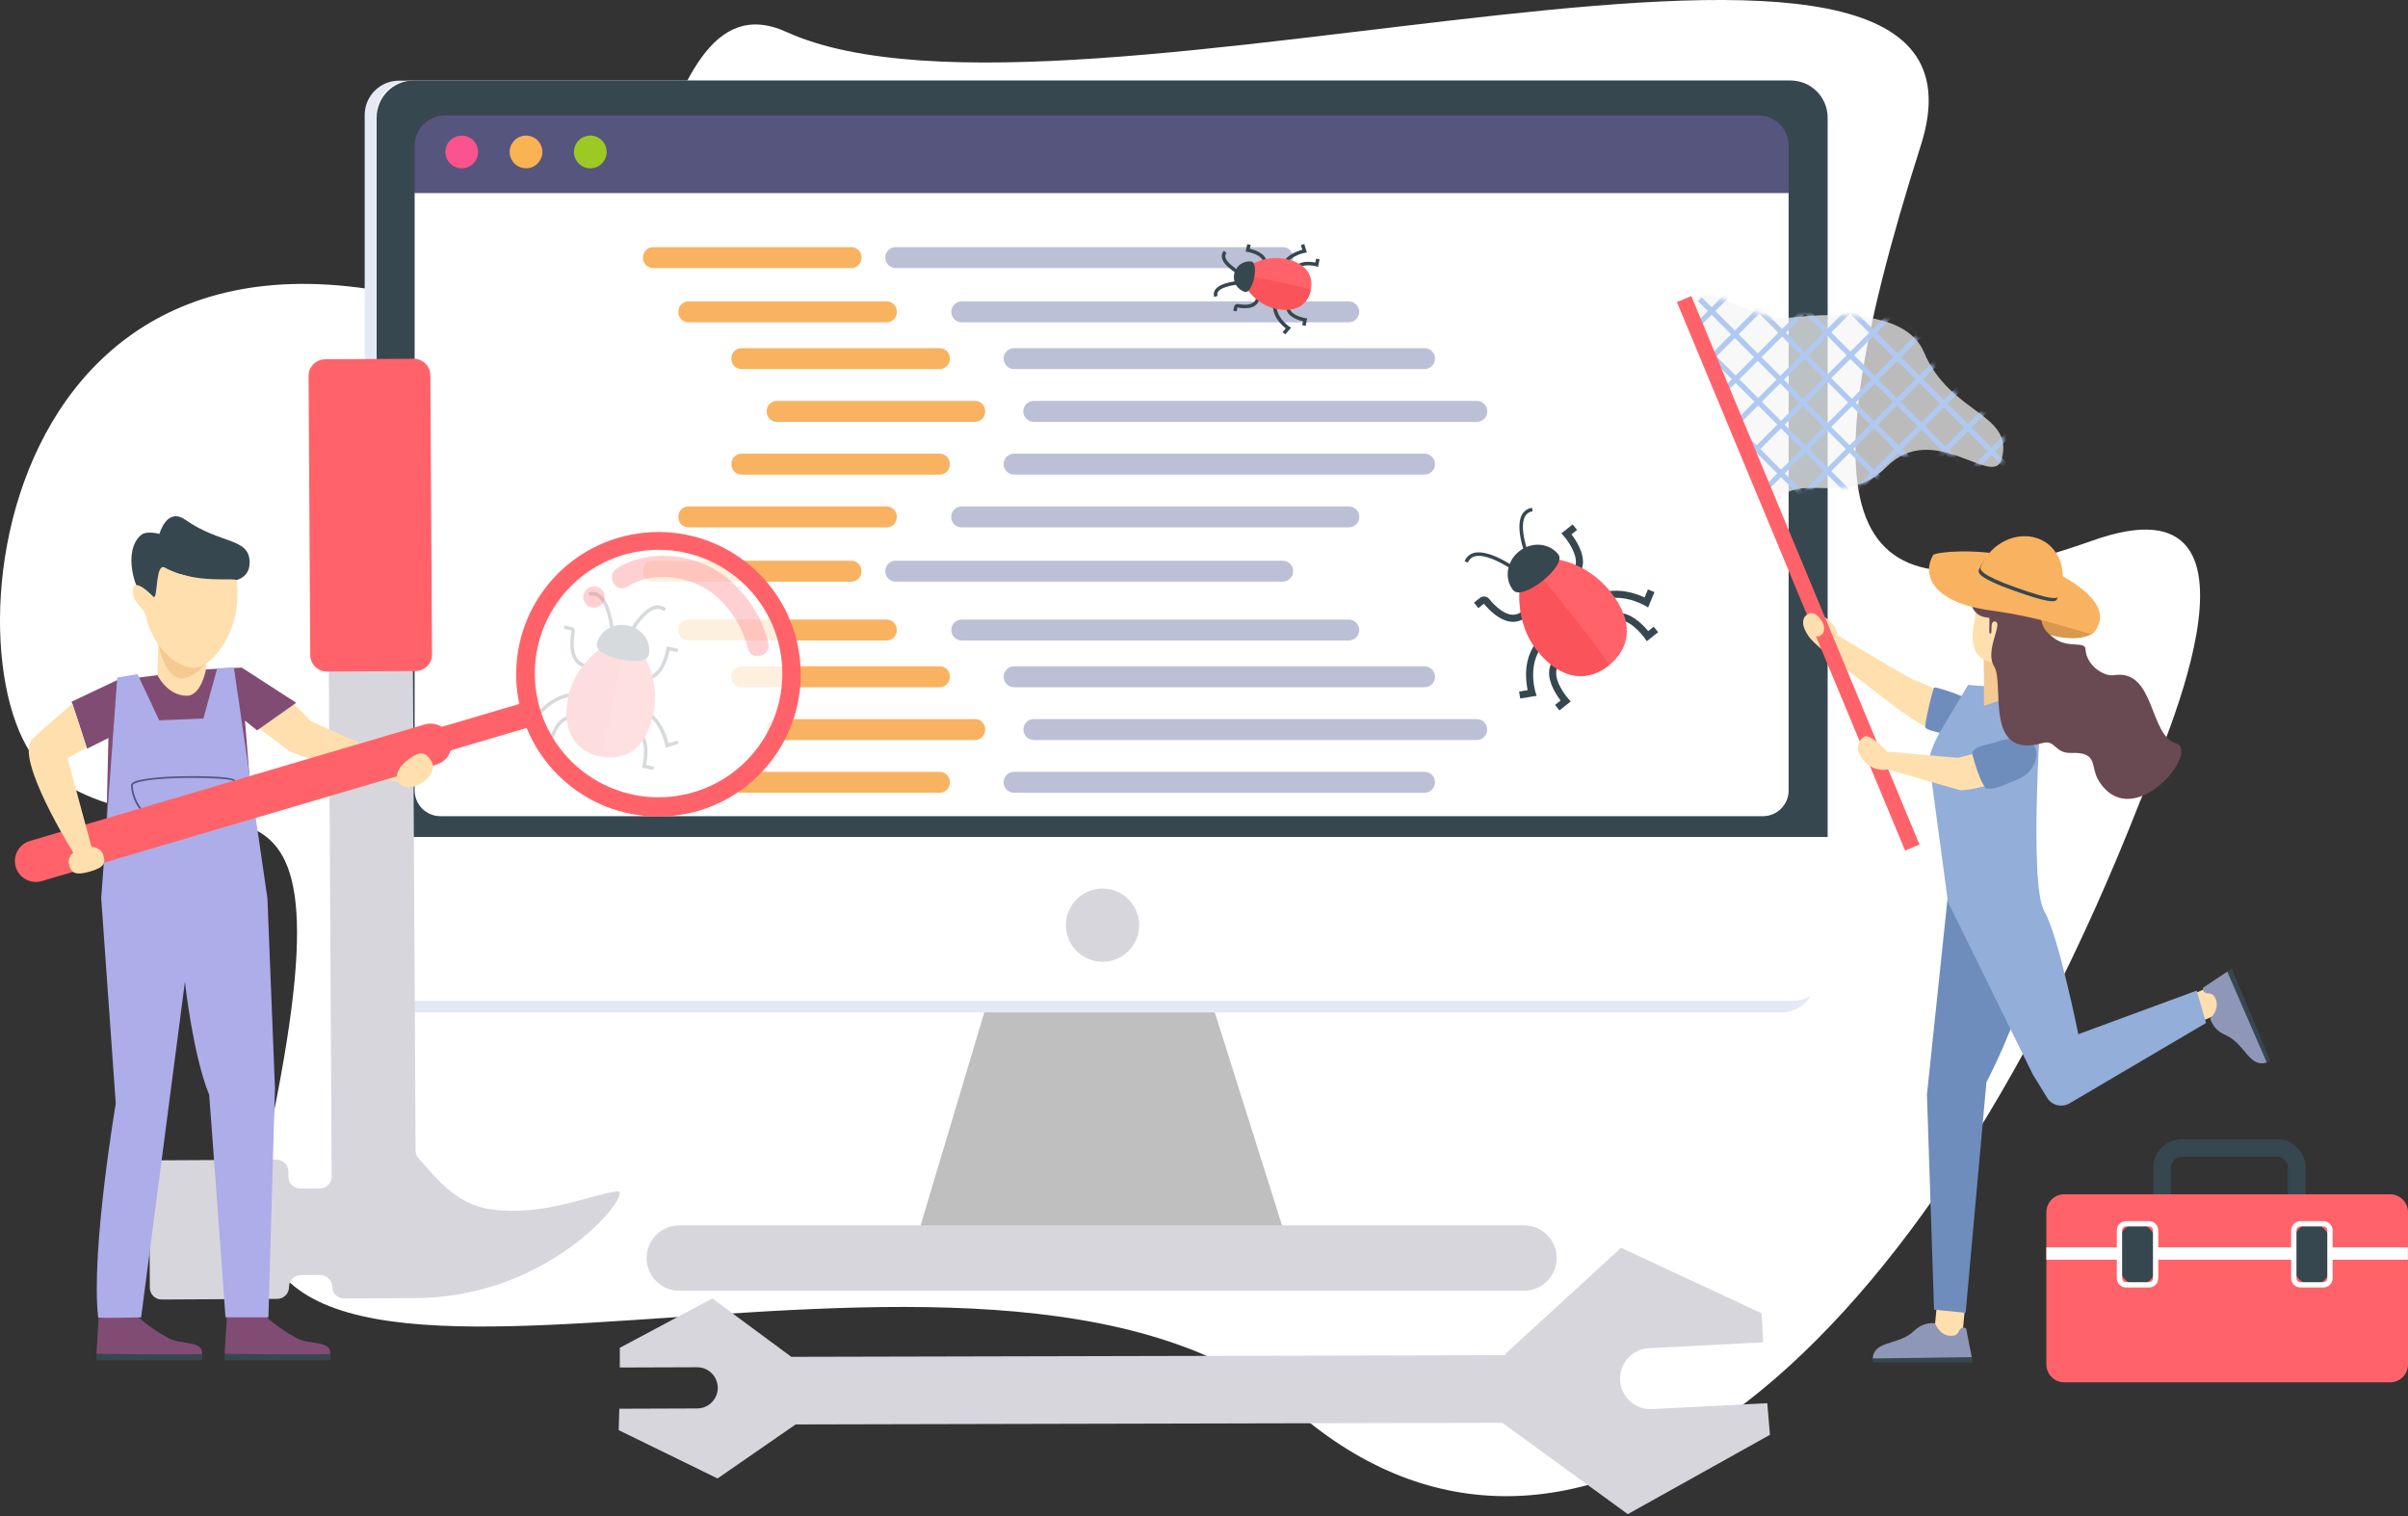 <svg width="513" height="323" viewBox="0 0 513 323" fill="none" xmlns="http://www.w3.org/2000/svg">
<rect x="0" y="0" width="513" height="323" fill="#333333" stroke="none"/>
<path fill-rule="evenodd" clip-rule="evenodd" d="M10.586 164.875C-13.021 147.481 -3.702 27.586 106.875 69.207C141.347 82.183 135.624 -7.699 167.535 6.806C227.842 34.217 431.222 -38.203 409.236 30.895C382.371 115.326 394.187 133.518 445.771 115.176C489.127 99.761 458.11 165.131 455.914 170.733C407.44 294.411 333.545 350.447 276.088 300.668C210.481 243.825 39.362 323.543 56.24 246.937C78.72 144.916 43.009 188.767 10.586 164.875Z" fill="white"/>
<path fill-rule="evenodd" clip-rule="evenodd" d="M275.997 270.172H193.397L217.658 189.082H250.403L275.997 270.172Z" fill="#BFBFBF"/>
<path fill-rule="evenodd" clip-rule="evenodd" d="M85.015 17.18H379.502C383.546 17.18 386.824 20.458 386.824 24.502V208.364C386.824 212.408 383.546 215.686 379.502 215.686H85.015C80.971 215.686 77.693 212.408 77.693 208.364V24.502C77.693 20.458 80.971 17.18 85.015 17.18Z" fill="#E5E8F5"/>
<path fill-rule="evenodd" clip-rule="evenodd" d="M87.454 17.18H381.941C385.984 17.18 389.262 20.458 389.262 24.502V205.924C389.262 209.968 385.984 213.246 381.941 213.246H87.454C83.41 213.246 80.132 209.968 80.132 205.924V24.502C80.132 20.458 83.41 17.18 87.454 17.18Z" fill="white"/>
<path fill-rule="evenodd" clip-rule="evenodd" d="M80.232 178.314V25.047C80.245 20.688 83.775 17.158 88.133 17.145H381.461C385.82 17.158 389.351 20.688 389.363 25.047V178.314H80.232Z" fill="#37474F"/>
<path fill-rule="evenodd" clip-rule="evenodd" d="M94.764 24.598H374.63C378.176 24.598 381.051 27.472 381.051 31.019V167.48C381.051 171.027 378.176 173.901 374.63 173.901H94.764C91.218 173.901 88.343 171.027 88.343 167.48V31.019C88.343 27.472 91.218 24.598 94.764 24.598Z" fill="#56557E"/>
<path fill-rule="evenodd" clip-rule="evenodd" d="M375.583 173.887H93.811C90.795 173.878 88.352 171.435 88.343 168.419V41.134H381.051V168.418C381.042 171.435 378.599 173.878 375.583 173.887Z" fill="white"/>
<path fill-rule="evenodd" clip-rule="evenodd" d="M144.707 261.073H324.687C328.53 261.073 331.645 264.188 331.645 268.031C331.645 271.874 328.53 274.99 324.687 274.99H144.707C140.864 274.99 137.749 271.874 137.749 268.031C137.749 264.188 140.864 261.073 144.707 261.073Z" fill="#D8D6DD"/>
<path fill-rule="evenodd" clip-rule="evenodd" d="M234.883 204.911C239.192 204.911 242.686 201.417 242.686 197.107C242.686 192.798 239.192 189.304 234.883 189.304C230.573 189.304 227.079 192.798 227.079 197.107C227.079 201.417 230.573 204.911 234.883 204.911Z" fill="#D8D6DD"/>
<path fill-rule="evenodd" clip-rule="evenodd" d="M98.366 35.853C100.289 35.853 101.848 34.294 101.848 32.371C101.848 30.448 100.289 28.889 98.366 28.889C96.443 28.889 94.884 30.448 94.884 32.371C94.884 34.294 96.443 35.853 98.366 35.853Z" fill="#FA538D"/>
<path fill-rule="evenodd" clip-rule="evenodd" d="M112.064 35.853C113.987 35.853 115.546 34.294 115.546 32.371C115.546 30.448 113.987 28.889 112.064 28.889C110.141 28.889 108.581 30.448 108.581 32.371C108.581 34.294 110.141 35.853 112.064 35.853Z" fill="#FAB353"/>
<path fill-rule="evenodd" clip-rule="evenodd" d="M125.762 35.853C127.685 35.853 129.244 34.294 129.244 32.371C129.244 30.448 127.685 28.889 125.762 28.889C123.838 28.889 122.279 30.448 122.279 32.371C122.279 34.294 123.838 35.853 125.762 35.853Z" fill="#9DC925"/>
<path fill-rule="evenodd" clip-rule="evenodd" d="M139.147 52.65H181.366C182.56 52.65 183.528 53.618 183.528 54.812V54.949C183.528 55.522 183.3 56.072 182.895 56.478C182.49 56.883 181.94 57.111 181.366 57.111H139.147C138.573 57.111 138.023 56.883 137.618 56.477C137.212 56.071 136.985 55.521 136.985 54.947V54.81C136.986 53.617 137.954 52.65 139.147 52.65Z" fill="#F9B25F"/>
<rect x="100.426" y="52.65" width="10.966" height="4.458" rx="2.229" fill="white"/>
<path fill-rule="evenodd" clip-rule="evenodd" d="M190.791 52.65H273.297C274.516 52.667 275.494 53.66 275.494 54.879C275.494 56.098 274.516 57.091 273.297 57.108H190.791C189.572 57.091 188.594 56.098 188.594 54.879C188.594 53.66 189.572 52.667 190.791 52.65Z" fill="#BBC0D6"/>
<path fill-rule="evenodd" clip-rule="evenodd" d="M139.147 119.461H181.366C182.56 119.461 183.528 120.428 183.528 121.622V121.76C183.528 122.333 183.3 122.883 182.895 123.288C182.49 123.693 181.94 123.921 181.366 123.921H139.147C138.573 123.921 138.023 123.693 137.618 123.287C137.212 122.882 136.985 122.331 136.985 121.758V121.62C136.986 120.427 137.954 119.461 139.147 119.461Z" fill="#F9B25F"/>
<rect x="100.426" y="119.461" width="10.966" height="4.458" rx="2.229" fill="white"/>
<path fill-rule="evenodd" clip-rule="evenodd" d="M190.791 119.461H273.297C274.516 119.478 275.494 120.471 275.494 121.69C275.494 122.909 274.516 123.901 273.297 123.919H190.791C189.572 123.901 188.594 122.909 188.594 121.69C188.594 120.471 189.572 119.478 190.791 119.461Z" fill="#BBC0D6"/>
<path fill-rule="evenodd" clip-rule="evenodd" d="M146.676 64.213H188.896C190.09 64.213 191.058 65.181 191.058 66.375V66.512C191.058 67.085 190.83 67.635 190.424 68.041C190.019 68.446 189.469 68.674 188.896 68.674H146.676C146.103 68.674 145.553 68.446 145.147 68.04C144.742 67.634 144.514 67.084 144.515 66.51V66.373C144.516 65.18 145.483 64.213 146.676 64.213Z" fill="#F9B25F"/>
<rect x="100.426" y="64.213" width="10.966" height="4.458" rx="2.229" fill="white"/>
<path fill-rule="evenodd" clip-rule="evenodd" d="M204.86 64.213H287.366C288.585 64.231 289.564 65.224 289.564 66.442C289.564 67.661 288.585 68.654 287.366 68.672H204.86C203.642 68.654 202.663 67.661 202.663 66.442C202.663 65.224 203.642 64.231 204.86 64.213Z" fill="#BBC0D6"/>
<path fill-rule="evenodd" clip-rule="evenodd" d="M146.676 107.897H188.896C190.09 107.897 191.058 108.865 191.058 110.059V110.196C191.058 110.769 190.83 111.319 190.424 111.724C190.019 112.13 189.469 112.358 188.896 112.358H146.676C146.103 112.358 145.553 112.13 145.147 111.724C144.742 111.318 144.514 110.768 144.515 110.194V110.057C144.516 108.864 145.483 107.897 146.676 107.897Z" fill="#F9B25F"/>
<rect x="100.426" y="107.897" width="10.966" height="4.458" rx="2.229" fill="white"/>
<path fill-rule="evenodd" clip-rule="evenodd" d="M204.86 107.897H287.366C288.597 107.897 289.595 108.895 289.595 110.126V110.126C289.595 111.358 288.597 112.356 287.366 112.356H204.86C203.629 112.356 202.631 111.358 202.631 110.126C202.631 108.895 203.629 107.897 204.86 107.897Z" fill="#BBC0D6"/>
<path fill-rule="evenodd" clip-rule="evenodd" d="M157.971 74.171H200.19C201.384 74.171 202.352 75.138 202.352 76.332V76.47C202.352 77.043 202.124 77.593 201.719 77.998C201.313 78.404 200.764 78.631 200.19 78.631H157.971C157.397 78.631 156.847 78.403 156.442 77.998C156.036 77.592 155.809 77.041 155.809 76.468V76.331C155.81 75.137 156.778 74.171 157.971 74.171Z" fill="#F9B25F"/>
<rect x="100.426" y="74.171" width="10.966" height="4.458" rx="2.229" fill="white"/>
<path fill-rule="evenodd" clip-rule="evenodd" d="M216.012 74.171H303.518C304.737 74.188 305.715 75.181 305.715 76.4C305.715 77.619 304.737 78.612 303.518 78.629H216.012C214.793 78.612 213.814 77.619 213.814 76.4C213.814 75.181 214.793 74.188 216.012 74.171Z" fill="#BBC0D6"/>
<path fill-rule="evenodd" clip-rule="evenodd" d="M157.971 96.655H200.19C201.384 96.655 202.352 97.623 202.352 98.817V98.954C202.352 99.527 202.124 100.077 201.719 100.483C201.313 100.888 200.764 101.116 200.19 101.116H157.971C157.397 101.116 156.847 100.888 156.442 100.482C156.036 100.076 155.809 99.526 155.809 98.952V98.815C155.81 97.622 156.778 96.655 157.971 96.655Z" fill="#F9B25F"/>
<rect x="100.426" y="96.655" width="10.966" height="4.458" rx="2.229" fill="white"/>
<path fill-rule="evenodd" clip-rule="evenodd" d="M216.012 96.655H303.518C304.737 96.672 305.715 97.665 305.715 98.884C305.715 100.103 304.737 101.096 303.518 101.113H216.012C214.793 101.096 213.814 100.103 213.814 98.884C213.814 97.665 214.793 96.672 216.012 96.655Z" fill="#BBC0D6"/>
<path fill-rule="evenodd" clip-rule="evenodd" d="M165.501 85.413H207.72C208.914 85.413 209.882 86.381 209.882 87.575V87.712C209.882 88.285 209.654 88.835 209.249 89.241C208.843 89.646 208.293 89.874 207.72 89.874H165.501C164.927 89.874 164.377 89.646 163.972 89.24C163.566 88.834 163.339 88.284 163.339 87.71V87.573C163.34 86.38 164.308 85.413 165.501 85.413Z" fill="#F9B25F"/>
<rect x="100.426" y="85.413" width="10.966" height="4.458" rx="2.229" fill="white"/>
<path fill-rule="evenodd" clip-rule="evenodd" d="M220.223 85.413H314.632C315.863 85.413 316.861 86.411 316.861 87.642V87.642C316.861 88.874 315.863 89.872 314.632 89.872H220.223C218.992 89.872 217.994 88.874 217.994 87.642C217.994 86.411 218.992 85.413 220.223 85.413Z" fill="#BBC0D6"/>
<path fill-rule="evenodd" clip-rule="evenodd" d="M146.676 131.997H188.896C190.09 131.997 191.058 132.965 191.058 134.159V134.296C191.058 134.869 190.83 135.419 190.424 135.825C190.019 136.23 189.469 136.458 188.896 136.458H146.676C146.103 136.458 145.553 136.23 145.147 135.824C144.742 135.418 144.514 134.868 144.515 134.294V134.157C144.516 132.964 145.483 131.997 146.676 131.997Z" fill="#F9B25F"/>
<rect x="100.426" y="131.997" width="10.966" height="4.458" rx="2.229" fill="white"/>
<path fill-rule="evenodd" clip-rule="evenodd" d="M204.86 131.997H287.366C288.585 132.014 289.564 133.007 289.564 134.226C289.564 135.445 288.585 136.438 287.366 136.455H204.86C203.642 136.438 202.663 135.445 202.663 134.226C202.663 133.007 203.642 132.014 204.86 131.997Z" fill="#BBC0D6"/>
<path fill-rule="evenodd" clip-rule="evenodd" d="M157.971 141.954H200.19C201.384 141.954 202.352 142.922 202.352 144.116V144.253C202.352 144.827 202.124 145.377 201.719 145.782C201.313 146.187 200.764 146.415 200.19 146.415H157.971C157.397 146.415 156.847 146.187 156.442 145.781C156.036 145.376 155.809 144.825 155.809 144.252V144.114C155.81 142.921 156.778 141.954 157.971 141.954Z" fill="#F9B25F"/>
<rect x="100.426" y="141.954" width="10.966" height="4.458" rx="2.229" fill="white"/>
<path fill-rule="evenodd" clip-rule="evenodd" d="M216.012 141.954H303.518C304.737 141.972 305.715 142.965 305.715 144.184C305.715 145.402 304.737 146.395 303.518 146.413H216.012C214.793 146.395 213.814 145.402 213.814 144.184C213.814 142.965 214.793 141.972 216.012 141.954Z" fill="#BBC0D6"/>
<path fill-rule="evenodd" clip-rule="evenodd" d="M157.971 164.439H200.19C201.384 164.439 202.352 165.407 202.352 166.6V166.738C202.352 167.311 202.124 167.861 201.719 168.266C201.313 168.672 200.764 168.899 200.19 168.899H157.971C157.397 168.899 156.847 168.671 156.442 168.266C156.036 167.86 155.809 167.31 155.809 166.736V166.599C155.81 165.405 156.778 164.439 157.971 164.439Z" fill="#F9B25F"/>
<rect x="100.426" y="164.439" width="10.966" height="4.458" rx="2.229" fill="white"/>
<path fill-rule="evenodd" clip-rule="evenodd" d="M216.012 164.439H303.518C304.737 164.456 305.715 165.449 305.715 166.668C305.715 167.887 304.737 168.88 303.518 168.897H216.012C214.793 168.88 213.814 167.887 213.814 166.668C213.814 165.449 214.793 164.456 216.012 164.439Z" fill="#BBC0D6"/>
<path fill-rule="evenodd" clip-rule="evenodd" d="M165.501 153.197H207.72C208.914 153.197 209.882 154.165 209.882 155.359V155.496C209.882 156.069 209.654 156.619 209.249 157.024C208.843 157.43 208.293 157.658 207.72 157.658H165.501C164.927 157.658 164.377 157.43 163.972 157.024C163.566 156.618 163.339 156.068 163.339 155.494V155.357C163.34 154.164 164.308 153.197 165.501 153.197Z" fill="#F9B25F"/>
<rect x="100.426" y="153.197" width="10.966" height="4.458" rx="2.229" fill="white"/>
<path fill-rule="evenodd" clip-rule="evenodd" d="M220.223 153.197H314.632C315.85 153.214 316.829 154.207 316.829 155.426C316.829 156.645 315.85 157.638 314.632 157.655H220.223C219.005 157.638 218.026 156.645 218.026 155.426C218.026 154.207 219.005 153.214 220.223 153.197Z" fill="#BBC0D6"/>
<path fill-rule="evenodd" clip-rule="evenodd" d="M323.528 122.304C323.467 122.259 317.344 117.683 314.181 118.533C313.505 118.708 312.958 119.204 312.717 119.86L312.023 119.568C312.353 118.697 313.086 118.04 313.987 117.806C317.507 116.857 323.722 121.505 323.984 121.704L323.528 122.304Z" fill="#37474F"/>
<path fill-rule="evenodd" clip-rule="evenodd" d="M332.221 151.358L331.285 150.178L332.47 149.239C331.568 148.062 329.801 145.404 330.04 142.912C330.151 141.678 330.792 140.553 331.796 139.827L332.712 141.024C332.043 141.496 331.615 142.238 331.541 143.053C331.289 145.653 334.072 148.824 334.099 148.855L334.627 149.45L332.221 151.358Z" fill="#37474F"/>
<path fill-rule="evenodd" clip-rule="evenodd" d="M350.838 136.606L350.38 135.955C350.356 135.92 347.905 132.487 345.316 132.138C344.506 132.025 343.686 132.272 343.074 132.814L342.118 131.651C343.053 130.838 344.295 130.471 345.522 130.644C348.003 130.981 350.187 133.309 351.127 134.456L352.311 133.517L353.246 134.697L350.838 136.606Z" fill="#37474F"/>
<path fill-rule="evenodd" clip-rule="evenodd" d="M323.866 148.817L323.622 147.331L325.458 147.03C325.202 145.834 325.084 144.612 325.109 143.389C325.186 140.057 326.422 137.342 328.685 135.537L329.624 136.714C325.002 140.401 327.085 147.347 327.107 147.417L327.363 148.24L323.866 148.817Z" fill="#37474F"/>
<path fill-rule="evenodd" clip-rule="evenodd" d="M351.11 129.429L350.363 128.989C350.301 128.952 344.015 125.336 339.37 128.994L338.439 127.81C340.712 126.021 343.639 125.437 346.9 126.124C348.096 126.38 349.259 126.773 350.365 127.296L351.078 125.578L352.469 126.155L351.11 129.429Z" fill="#37474F"/>
<path fill-rule="evenodd" clip-rule="evenodd" d="M322.353 132.481C322.2 132.481 322.047 132.473 321.895 132.458C319.424 132.206 317.251 129.987 316.136 128.627L314.951 129.566L314.019 128.386L315.285 127.383C315.887 126.908 316.76 127.004 317.245 127.599C318.007 128.54 320 130.751 322.05 130.96C322.828 131.04 323.604 130.791 324.19 130.273L325.146 131.437C324.369 132.106 323.378 132.476 322.353 132.481Z" fill="#37474F"/>
<path fill-rule="evenodd" clip-rule="evenodd" d="M335.466 123.258L334.55 122.061C335.22 121.589 335.648 120.846 335.721 120.03C335.929 117.865 333.945 115.11 333.163 114.23L332.633 113.635L335.04 111.728L335.976 112.908L334.791 113.847C335.693 115.023 337.461 117.682 337.221 120.173C337.11 121.407 336.47 122.532 335.466 123.258Z" fill="#37474F"/>
<path fill-rule="evenodd" clip-rule="evenodd" d="M325.728 120.32C325.595 120.019 322.491 112.907 324.218 109.697C324.652 108.873 325.459 108.31 326.383 108.187L326.508 108.93C325.813 109.014 325.205 109.435 324.881 110.054C323.325 112.94 326.384 119.945 326.416 120.016L325.728 120.32Z" fill="#37474F"/>
<path fill-rule="evenodd" clip-rule="evenodd" d="M343.118 126.098C348.421 132.79 347.091 138.324 342.761 141.755C338.43 145.186 332.739 145.216 327.436 138.524C322.133 131.832 323.358 122.029 325.675 120.193C329.06 117.511 337.814 119.406 343.118 126.098Z" fill="#FF6369"/>
<path fill-rule="evenodd" clip-rule="evenodd" d="M342.761 141.755C338.43 145.187 332.739 145.216 327.436 138.524C322.133 131.831 323.358 122.029 325.675 120.193C326.209 119.77 343.295 141.332 342.761 141.755Z" fill="#FA535A"/>
<path fill-rule="evenodd" clip-rule="evenodd" d="M331.976 118.102C333.926 120.562 324.303 128.187 322.353 125.727C320.403 123.267 320.977 119.565 323.635 117.459C326.292 115.354 330.026 115.64 331.976 118.102Z" fill="#37474F"/>
<path fill-rule="evenodd" clip-rule="evenodd" d="M258.668 63.261C258.492 62.734 258.578 62.154 258.9 61.701C260.061 60.054 264.071 59.818 264.526 59.797L264.561 60.549C263.431 60.603 260.32 60.993 259.515 62.136C259.325 62.398 259.278 62.737 259.389 63.041L258.668 63.261Z" fill="#37474F"/>
<path fill-rule="evenodd" clip-rule="evenodd" d="M278.153 69.424L277.416 69.27L277.589 68.443C276.826 68.272 275.152 67.784 274.386 66.662C274.012 66.118 273.891 65.439 274.055 64.8L274.787 64.968C274.671 65.403 274.751 65.868 275.007 66.239C275.811 67.418 278.067 67.771 278.089 67.775L278.483 67.834L278.153 69.424Z" fill="#37474F"/>
<path fill-rule="evenodd" clip-rule="evenodd" d="M276.257 57.988L275.517 57.846C275.624 57.195 276.008 56.622 276.57 56.275C277.721 55.555 279.45 55.781 280.217 55.933L280.391 55.106L281.128 55.261L280.794 56.851L280.41 56.747C280.387 56.741 278.174 56.159 276.968 56.914C276.585 57.151 276.325 57.543 276.257 57.988Z" fill="#37474F"/>
<path fill-rule="evenodd" clip-rule="evenodd" d="M273.818 71.24L273.248 70.747L273.926 69.966C273.007 69.257 270.663 67.113 271.287 64.094L272.024 64.246C271.375 67.39 274.652 69.564 274.685 69.585L275.047 69.821L273.818 71.24Z" fill="#37474F"/>
<path fill-rule="evenodd" clip-rule="evenodd" d="M273.403 57.68L272.667 57.523C273.311 54.508 276.319 53.488 277.446 53.208L277.14 52.221L277.859 51.998L278.415 53.792L277.988 53.862C277.949 53.868 274.074 54.539 273.403 57.68Z" fill="#37474F"/>
<path fill-rule="evenodd" clip-rule="evenodd" d="M263.47 66.341L262.734 66.186L262.913 65.334C262.996 64.945 263.376 64.694 263.766 64.77C264.409 64.899 266.008 65.129 266.942 64.501C267.299 64.262 267.539 63.884 267.605 63.459L268.345 63.6C268.242 64.222 267.887 64.775 267.363 65.126C266.237 65.883 264.534 65.691 263.619 65.508L263.47 66.341Z" fill="#37474F"/>
<path fill-rule="evenodd" clip-rule="evenodd" d="M269.805 56.647L269.073 56.479C269.189 56.044 269.109 55.58 268.854 55.209C268.054 54.033 265.793 53.675 265.771 53.672L265.377 53.612L265.711 52.022L266.448 52.177L266.275 53.004C267.038 53.174 268.711 53.663 269.478 54.784C269.851 55.329 269.97 56.008 269.805 56.647V56.647Z" fill="#37474F"/>
<path fill-rule="evenodd" clip-rule="evenodd" d="M264.704 58.949C264.297 58.747 260.72 56.917 260.32 54.942C260.207 54.398 260.362 53.833 260.735 53.421L261.306 53.912C261.082 54.146 260.989 54.476 261.058 54.792C261.335 56.165 264.026 57.771 265.039 58.275L264.704 58.949Z" fill="#37474F"/>
<path fill-rule="evenodd" clip-rule="evenodd" d="M273.988 55.192C278.498 56.139 279.855 58.894 279.242 61.811C278.629 64.728 276.278 66.704 271.769 65.757C267.261 64.809 264.387 60.32 264.715 58.759C265.194 56.478 269.479 54.244 273.988 55.192Z" fill="#FF6369"/>
<path fill-rule="evenodd" clip-rule="evenodd" d="M279.242 61.812C278.629 64.729 276.278 66.705 271.769 65.758C267.261 64.811 264.387 60.321 264.715 58.76C264.79 58.399 279.317 61.451 279.242 61.812Z" fill="#FA535A"/>
<path fill-rule="evenodd" clip-rule="evenodd" d="M266.609 55.717C268.266 56.065 266.905 62.548 265.247 62.2C263.582 61.713 262.572 60.026 262.929 58.329C263.285 56.631 264.888 55.493 266.609 55.717Z" fill="#37474F"/>
<path fill-rule="evenodd" clip-rule="evenodd" d="M130.224 136.046C130.22 135.975 129.825 128.953 127.359 127.235C126.842 126.865 126.176 126.773 125.578 126.989L125.355 126.269C126.175 125.982 127.083 126.112 127.79 126.616C130.556 128.545 130.96 135.701 130.976 136.005L130.224 136.046Z" fill="#37474F"/>
<path fill-rule="evenodd" clip-rule="evenodd" d="M117.401 159.59L114.958 159.089L115.109 158.351L116.784 158.694C117 157.589 117.77 154.474 119.744 153.116C120.609 152.515 121.692 152.318 122.714 152.576L122.549 153.311C121.732 153.097 120.862 153.252 120.169 153.737C118.067 155.184 117.463 159.156 117.458 159.196L117.401 159.59Z" fill="#37474F"/>
<path fill-rule="evenodd" clip-rule="evenodd" d="M139.179 164.056L136.736 163.553L136.837 163.168C136.847 163.129 137.854 159.233 136.493 157.082C136.047 156.365 135.31 155.88 134.475 155.755L134.612 155.014C135.653 155.179 136.57 155.787 137.129 156.68C138.41 158.706 137.89 161.872 137.654 162.973L139.329 163.317L139.179 164.056Z" fill="#37474F"/>
<path fill-rule="evenodd" clip-rule="evenodd" d="M114.145 153.647L111.943 151.756L112.434 151.185L113.989 152.522C114.712 151.546 115.556 150.666 116.502 149.905C118.824 148.045 121.383 147.332 123.902 147.839L123.754 148.577C118.183 147.452 114.415 153.224 114.377 153.282L114.145 153.647Z" fill="#37474F"/>
<path fill-rule="evenodd" clip-rule="evenodd" d="M141.824 159.324L141.752 158.897C141.74 158.829 140.537 152.039 134.985 150.88L135.138 150.144C137.655 150.668 139.726 152.332 141.129 154.956C141.698 156.028 142.128 157.169 142.408 158.351L144.366 157.734L144.592 158.453L141.824 159.324Z" fill="#37474F"/>
<path fill-rule="evenodd" clip-rule="evenodd" d="M124.824 142.285C123.83 142.126 122.945 141.563 122.381 140.729C121.086 138.824 121.501 135.765 121.74 134.538C121.762 134.419 121.685 134.304 121.566 134.28L120.108 133.981L120.26 133.243L121.717 133.542C122.24 133.651 122.579 134.158 122.48 134.682C122.259 135.816 121.869 138.635 123.005 140.306C123.457 140.974 124.167 141.422 124.964 141.542L124.824 142.285Z" fill="#37474F"/>
<path fill-rule="evenodd" clip-rule="evenodd" d="M137.642 144.831C137.333 144.83 137.025 144.794 136.724 144.726L136.888 143.991C137.704 144.204 138.573 144.049 139.265 143.566C141.364 142.122 141.972 138.146 141.978 138.106L142.036 137.712L144.48 138.215L144.328 138.953L142.654 138.61C142.437 139.715 141.668 142.829 139.693 144.188C139.093 144.609 138.376 144.834 137.642 144.831V144.831Z" fill="#37474F"/>
<path fill-rule="evenodd" clip-rule="evenodd" d="M133.606 136.74L132.931 136.41C133.065 136.135 136.253 129.717 139.556 129.032C140.405 128.848 141.29 129.087 141.93 129.673L141.442 130.246C140.978 129.813 140.33 129.635 139.709 129.771C136.765 130.378 133.638 136.676 133.606 136.74Z" fill="#37474F"/>
<path fill-rule="evenodd" clip-rule="evenodd" d="M139.185 152.121C137.604 159.831 132.91 162.172 127.919 161.149C122.928 160.127 119.536 156.126 121.117 148.416C122.699 140.706 130.345 135.761 133.015 136.308C136.916 137.108 140.767 144.41 139.185 152.121Z" fill="#FF6369"/>
<path fill-rule="evenodd" clip-rule="evenodd" d="M127.919 161.149C122.931 160.126 119.536 156.126 121.118 148.416C122.699 140.706 130.345 135.761 133.015 136.308C133.632 136.434 128.537 161.275 127.919 161.149Z" fill="#FA535A"/>
<path fill-rule="evenodd" clip-rule="evenodd" d="M138.227 139.516C137.646 142.353 126.558 140.077 127.141 137.242C127.724 134.408 130.676 132.621 133.737 133.247C136.798 133.873 138.809 136.681 138.227 139.516Z" fill="#37474F"/>
<path fill-rule="evenodd" clip-rule="evenodd" d="M88.715 276.548C118.116 276.383 135.447 253.256 131.475 253.801C125.31 254.646 115.962 259.145 104.692 257.668C96.786 256.633 92.31 250.147 89.206 246.82C88.779 246.361 88.541 245.757 88.539 245.13L87.924 134.929C87.92 134.262 87.652 133.624 87.178 133.155C86.704 132.686 86.063 132.425 85.396 132.428L72.509 132.5C71.842 132.504 71.204 132.773 70.735 133.247C70.266 133.721 70.005 134.362 70.009 135.029L70.654 250.671C70.658 251.338 70.397 251.979 69.928 252.453C69.459 252.927 68.821 253.195 68.155 253.199L63.97 253.222C63.303 253.226 62.662 252.965 62.188 252.496C61.714 252.027 61.445 251.389 61.441 250.722L61.435 249.572C61.426 248.184 60.295 247.066 58.907 247.072L34.283 247.209C33.616 247.213 32.978 247.481 32.509 247.955C32.04 248.43 31.779 249.071 31.782 249.738L31.92 274.362C31.923 275.029 32.192 275.667 32.666 276.136C33.14 276.605 33.781 276.866 34.448 276.862L59.072 276.725C59.739 276.721 60.377 276.453 60.846 275.978C61.315 275.504 61.576 274.863 61.572 274.197V274.197C61.566 272.808 62.685 271.676 64.074 271.668L68.258 271.644C69.647 271.638 70.778 272.757 70.787 274.145V274.145C70.79 274.812 71.059 275.45 71.533 275.919C72.007 276.387 72.648 276.649 73.315 276.645L88.716 276.559L88.715 276.548Z" fill="#D8D6DD"/>
<path fill-rule="evenodd" clip-rule="evenodd" d="M91.682 79.956L92.039 139.399C92.051 141.357 90.473 142.954 88.515 142.965L69.662 143.079C67.704 143.09 66.107 141.512 66.095 139.554L65.738 80.112C65.726 78.154 67.303 76.558 69.26 76.545L88.116 76.432C90.074 76.42 91.671 77.998 91.682 79.956Z" fill="#FF6369"/>
<path fill-rule="evenodd" clip-rule="evenodd" d="M148.507 291.291L132.044 291.348V287.158L151.745 276.633L168.58 289.073L320.761 288.721L320.803 288.349L345.346 265.839L375.302 279.796L375.643 285.986L351.313 287.232C348.991 287.344 346.906 288.689 345.846 290.758C344.785 292.827 344.912 295.305 346.177 297.255C347.442 299.205 349.653 300.331 351.975 300.206L376.502 298.954L377.069 305.687L346.783 322.589L320.059 303.13L169.5 303.477L152.868 314.985L131.806 304.693L131.941 300.128L148.538 300.07C150.107 300.065 151.553 299.223 152.333 297.862C153.112 296.501 153.106 294.827 152.317 293.472C151.528 292.116 150.076 291.285 148.507 291.29V291.291Z" fill="#D8D6DD"/>
<path fill-rule="evenodd" clip-rule="evenodd" d="M464.843 262.071H485.076C488.448 262.067 491.182 259.334 491.185 255.961V248.796C491.182 245.423 488.448 242.69 485.076 242.686H464.843C461.47 242.69 458.737 245.423 458.733 248.796V255.961C458.737 259.334 461.47 262.067 464.843 262.071ZM462.498 248.796C462.499 247.501 463.548 246.452 464.843 246.451H485.076C486.37 246.452 487.419 247.501 487.421 248.796V255.961C487.419 257.256 486.37 258.305 485.076 258.306H464.843C463.548 258.305 462.499 257.256 462.498 255.961V248.796Z" fill="#37474F"/>
<path fill-rule="evenodd" clip-rule="evenodd" d="M439.769 254.445H509.187C511.293 254.445 512.999 256.152 512.999 258.257V290.694C512.999 292.799 511.293 294.506 509.187 294.506H439.769C437.663 294.506 435.956 292.799 435.956 290.694V258.257C435.956 256.152 437.663 254.445 439.769 254.445Z" fill="#FF6369"/>
<path fill-rule="evenodd" clip-rule="evenodd" d="M435.956 265.744H512.976V268.38H435.956V265.744Z" fill="white"/>
<rect x="451.531" y="260.729" width="7.702" height="13.008" rx="3.716" fill="#37474F"/>
<path fill-rule="evenodd" clip-rule="evenodd" d="M452.93 274.301H457.834C458.918 274.299 459.795 273.421 459.798 272.338V262.129C459.796 261.045 458.918 260.167 457.834 260.165H452.93C451.847 260.167 450.969 261.045 450.967 262.129V272.337C450.969 273.421 451.847 274.299 452.93 274.301ZM452.096 262.127C452.097 261.667 452.47 261.294 452.93 261.293L457.834 261.294C458.295 261.295 458.668 261.668 458.669 262.129V272.338C458.668 272.798 458.295 273.171 457.834 273.172H452.93C452.47 273.171 452.097 272.798 452.096 272.338V262.127Z" fill="white"/>
<rect x="488.672" y="260.729" width="7.702" height="13.008" rx="3.716" fill="#37474F"/>
<path fill-rule="evenodd" clip-rule="evenodd" d="M490.072 274.301H494.975C496.059 274.299 496.937 273.422 496.94 272.338V262.129C496.938 261.045 496.06 260.167 494.976 260.165H490.072C488.989 260.167 488.111 261.045 488.109 262.129V272.337C488.111 273.421 488.989 274.299 490.072 274.301ZM489.238 262.128C489.238 261.667 489.612 261.294 490.072 261.294L494.976 261.294C495.437 261.295 495.81 261.668 495.81 262.129V272.338C495.81 272.798 495.437 273.171 494.976 273.172H490.072C489.612 273.171 489.238 272.798 489.238 272.338V262.128Z" fill="white"/>
<path fill-rule="evenodd" clip-rule="evenodd" d="M21.032 280.504H29.3C31.335 282.306 33.573 283.865 35.969 285.149C38.699 286.561 41.881 285.572 43.066 288.407C43.136 288.867 43.136 289.335 43.066 289.794H20.564V288.405L21.032 280.504Z" fill="#37474F"/>
<path fill-rule="evenodd" clip-rule="evenodd" d="M21.032 280.504H29.3C31.335 282.306 33.573 283.865 35.969 285.149C38.699 286.561 43.126 285.515 43.066 288.407C43.059 288.754 20.563 288.407 20.563 288.407L21.032 280.504Z" fill="#814C74"/>
<path fill-rule="evenodd" clip-rule="evenodd" d="M48.347 280.504H56.614C58.649 282.306 60.887 283.865 63.283 285.149C66.013 286.561 69.195 285.572 70.38 288.407C70.449 288.867 70.449 289.335 70.38 289.794H47.878V288.405L48.347 280.504Z" fill="#37474F"/>
<path fill-rule="evenodd" clip-rule="evenodd" d="M48.347 280.504H56.614C58.649 282.306 60.887 283.865 63.283 285.149C66.013 286.561 70.44 285.515 70.38 288.407C70.373 288.754 47.878 288.407 47.878 288.407L48.347 280.504Z" fill="#814C74"/>
<path fill-rule="evenodd" clip-rule="evenodd" d="M53.177 119.996C53.017 127.272 38.551 122.353 38.551 122.353C38.551 122.353 40.968 138.488 31.855 129.317C28.208 125.647 26.23 117.15 30.093 113.954C31.232 113.011 33.964 113.745 33.964 113.745C33.964 113.745 35.532 107.982 39.466 110.73C47.142 116.094 53.297 114.469 53.177 119.996Z" fill="#37474F"/>
<path fill-rule="evenodd" clip-rule="evenodd" d="M86.481 166.98L87.652 163.354L66.174 153.619C64.199 151.158 59.805 147.635 59.805 147.635L53.877 154.145C53.877 154.145 58.885 157.939 61.177 159.699C63.851 161.753 86.481 166.98 86.481 166.98Z" fill="#FFDFAE"/>
<path fill-rule="evenodd" clip-rule="evenodd" d="M43.603 149.697H33.345L33.765 136.256H44.066L43.603 149.697Z" fill="#FFDFAE"/>
<path fill-rule="evenodd" clip-rule="evenodd" d="M42.403 139.321C42.139 138.678 34.468 135.058 33.549 136.186C33.549 136.186 34.499 142.918 37.664 144.33C40.277 145.496 43.623 141.734 44.119 140.968C43.957 139.926 42.667 139.964 42.403 139.321Z" fill="#F4CA92"/>
<path fill-rule="evenodd" clip-rule="evenodd" d="M43.885 142.606C43.885 142.606 42.894 148.257 39.774 148.227C35.607 148.187 33.555 143.847 33.555 143.847L24.878 144.945L15.243 149.497C16.497 153.037 18.55 159.515 18.55 159.515L23.093 157.24L22.246 193.373L55.377 192.621L52.186 153.526L54.773 155.611L63.102 149.722L51.498 142.227C51.498 142.227 44.194 142.606 43.885 142.606Z" fill="#814C74"/>
<path fill-rule="evenodd" clip-rule="evenodd" d="M57.183 280.665H48.043C48.043 280.665 44.615 233.36 44.558 233.221C41.072 224.692 39.398 209.156 39.398 209.156L30.066 280.665C30.066 280.665 20.931 280.883 20.907 280.665C19.332 266.468 24.663 235.126 24.663 235.126L21.562 191.382L24.982 144.338L29.289 143.62L33.917 153.466L43.329 153.09L46.28 142.368L49.826 142.193L56.971 191.381L58.58 231.842L57.183 280.665Z" fill="#ADADEA"/>
<path fill-rule="evenodd" clip-rule="evenodd" d="M28.312 126.371C28.485 128.643 30.709 129.383 31.116 131.404C32.209 136.82 36.934 142.272 41.353 142.272C45.099 142.272 50.561 135.169 50.561 127.154C50.613 125.988 50.557 124.819 50.392 123.664C50.301 122.907 41.736 124.596 35.157 120.939C33.056 119.77 33.676 127.32 32.764 127.208C32.672 127.193 27.984 122.063 28.312 126.371Z" fill="#FFDFAE"/>
<path fill-rule="evenodd" clip-rule="evenodd" d="M31.48 174.122C33.581 175.77 36.181 176.654 38.851 176.628C39.049 176.628 39.248 176.622 39.449 176.611C45.567 176.327 50.34 171.71 50.089 166.318C50.04 165.257 40.419 165.276 36.415 165.459C34.44 165.526 32.47 165.717 30.519 166.029C28.706 166.36 27.874 166.779 27.901 167.349C28.05 170.021 29.357 172.494 31.48 174.122ZM28.913 166.836C30.922 166.032 36.228 165.723 40.983 165.723C45.375 165.723 49.297 165.987 49.715 166.37C49.935 171.541 45.329 175.963 39.431 176.238C36.652 176.398 33.91 175.541 31.716 173.828C29.678 172.268 28.422 169.896 28.277 167.334C28.27 167.183 28.502 167.001 28.913 166.836Z" fill="#56557E"/>
<path fill-rule="evenodd" clip-rule="evenodd" d="M112.938 149.292L114.453 154.42L84.325 163.321L82.81 158.193L112.938 149.292Z" fill="#FF6369"/>
<path opacity="0.8" fill-rule="evenodd" clip-rule="evenodd" d="M140.287 172.079C155.976 172.079 168.694 159.361 168.694 143.672C168.694 127.983 155.976 115.265 140.287 115.265C124.598 115.265 111.88 127.983 111.88 143.672C111.88 159.361 124.598 172.079 140.287 172.079Z" fill="white"/>
<path fill-rule="evenodd" clip-rule="evenodd" d="M110.044 145.853C111.197 161.708 124.404 173.979 140.301 173.965C143.202 173.962 146.087 173.542 148.869 172.72C164.114 168.212 173.285 152.692 169.88 137.163C166.474 121.635 151.65 111.376 135.918 113.661C120.185 115.945 108.892 129.997 110.044 145.853ZM132.773 118.233C135.224 117.507 137.767 117.137 140.323 117.135C154.141 117.146 165.606 127.824 166.598 141.606C167.59 155.389 157.772 167.598 144.097 169.587C130.423 171.576 117.534 162.67 114.558 149.176C111.582 135.682 119.53 122.18 132.773 118.233Z" fill="#FF6369"/>
<path fill-rule="evenodd" clip-rule="evenodd" d="M95.998 157.363C96.694 159.723 95.346 162.201 92.986 162.897L8.892 187.713C6.532 188.409 4.055 187.06 3.358 184.7V184.7C2.662 182.341 4.01 179.863 6.369 179.166L90.463 154.35C92.823 153.654 95.301 155.003 95.998 157.363Z" fill="#FF6369"/>
<path opacity="0.3" fill-rule="evenodd" clip-rule="evenodd" d="M133.671 125.005C139.048 121.546 146.828 122.683 151.739 126.372C155.528 129.347 158.204 133.512 159.335 138.195C160.003 141.024 164.36 139.826 163.692 136.994C162.214 131.021 158.649 125.774 153.641 122.201C147.452 117.916 137.941 116.893 131.393 121.103C128.956 122.671 131.218 126.583 133.673 125.004L133.671 125.005Z" fill="#FF6369"/>
<path opacity="0.3" fill-rule="evenodd" clip-rule="evenodd" d="M126.54 129.471C127.799 129.471 128.821 128.45 128.821 127.19C128.821 125.93 127.799 124.909 126.54 124.909C125.28 124.909 124.258 125.93 124.258 127.19C124.258 128.45 125.28 129.471 126.54 129.471Z" fill="#FF6369"/>
<path fill-rule="evenodd" clip-rule="evenodd" d="M91.765 161.94C90.723 160.459 89.755 159.659 86.841 161.93C85.023 163.345 83.896 165.259 84.938 166.74C85.979 168.222 88.232 167.966 90.117 166.64C92.002 165.314 92.806 163.42 91.765 161.94Z" fill="#FFDFAE"/>
<path fill-rule="evenodd" clip-rule="evenodd" d="M17.633 180.641C15.334 181.267 14.327 182.735 14.734 184.228C15.141 185.721 15.66 186.664 19.053 185.718C22.461 184.768 22.435 183.754 22.028 182.261C21.621 180.769 19.933 180.014 17.633 180.641Z" fill="#FFDFAE"/>
<path fill-rule="evenodd" clip-rule="evenodd" d="M18.418 159.26L14.385 161.548L19.53 180.547L15.67 181.737C15.67 181.737 2.921 161.399 6.87 157.487C8.975 155.401 15.417 149.918 15.417 149.918C15.417 149.918 17.387 155.917 18.418 159.26Z" fill="#FFDFAE"/>
<path opacity="0.7" fill-rule="evenodd" clip-rule="evenodd" d="M426.436 97.822C424.676 104.183 411.932 89.324 401.849 99.521C393.14 108.327 383.432 100.107 378.17 107.101C377.069 108.565 357.522 66.881 360.272 64.132C364.71 59.693 373.007 68.571 380.854 67.731C387.872 66.981 405.758 65.269 409.877 75.031C415.472 88.293 429.151 88.012 426.436 97.822Z" fill="#F5F5F5"/>
<path fill-rule="evenodd" clip-rule="evenodd" d="M385.344 135.607C382.158 131.016 386.351 130.703 387.7 131.051C389.285 131.458 391.329 133.463 391.48 135.356C391.48 135.356 406.443 144.338 407.511 144.752C412.27 146.599 413.372 147.529 413.372 147.529L412.031 155.43C411.561 155.687 407.954 153.883 402.519 149.654C397.273 145.572 387.083 138.112 385.344 135.607Z" fill="#FFDFAE"/>
<path fill-rule="evenodd" clip-rule="evenodd" d="M410.171 154.98C410.432 155.654 414.28 156.362 416.97 156.901C421.038 157.721 424.922 155.117 424.597 152.378C424.358 150.364 413.219 146.33 412.086 146.475C411.774 146.516 409.955 154.418 410.171 154.98Z" fill="#6E8DBC"/>
<path fill-rule="evenodd" clip-rule="evenodd" d="M417.908 286.108L411.915 285.543L412.789 276.284L418.781 276.849L417.908 286.108Z" fill="#FFDFAE"/>
<path fill-rule="evenodd" clip-rule="evenodd" d="M430.243 189.858C427.225 187.485 414.937 191.116 414.937 191.116L410.516 233.235L412.028 279.028L418.76 279.688L423.187 230.574C423.187 230.574 440.467 197.899 430.243 189.858Z" fill="#6E8DBC"/>
<path fill-rule="evenodd" clip-rule="evenodd" d="M420.278 290.268L398.996 290.247C398.901 289.44 399.059 288.623 399.448 287.91L419.761 287.618L420.278 290.268Z" fill="#37474F"/>
<path fill-rule="evenodd" clip-rule="evenodd" d="M471.739 209.84L474.108 215.394L465.558 219.042L463.189 213.488L471.739 209.84Z" fill="#FFDFAE"/>
<path fill-rule="evenodd" clip-rule="evenodd" d="M435.061 147.093L419.28 145.93L413.605 155.414C412.644 157.02 410.839 160.599 410.997 162.464L414.996 192.181L433.067 228.907L436.109 233.871C437.113 235.508 439.244 236.039 440.899 235.066L469.976 217.945L467.979 211.046L442.766 220.335C442.766 220.335 438.485 199.103 435.545 194.201C432.02 188.322 435.061 147.093 435.061 147.093Z" fill="#92AED9"/>
<path fill-rule="evenodd" clip-rule="evenodd" d="M475.455 206.362L483.654 226.002C482.945 226.402 482.129 226.571 481.32 226.487L473.208 207.863L475.455 206.362Z" fill="#37474F"/>
<path fill-rule="evenodd" clip-rule="evenodd" d="M481.322 226.487C478.849 226.09 477.632 222.027 474.077 220.489C471.271 219.275 470.882 216.98 470.882 216.98C470.882 216.98 473.198 214.867 471.825 212.444C471.163 211.276 470.315 211.926 469.624 211.391C469.344 211.164 469.232 210.787 469.343 210.443L474.498 206.999L482.897 226.338C482.397 226.536 481.851 226.588 481.322 226.487Z" fill="#8F97B9"/>
<path fill-rule="evenodd" clip-rule="evenodd" d="M399.449 287.909C400.77 285.781 404.986 286.227 407.777 283.542C409.981 281.422 412.248 281.95 412.248 281.95C412.248 281.95 413.301 284.903 416.068 284.572C417.401 284.412 417.128 283.382 417.887 282.947C418.205 282.776 418.596 282.819 418.87 283.054L420.056 289.14L398.974 289.42C398.986 288.882 399.15 288.358 399.449 287.909V287.909Z" fill="#8F97B9"/>
<path fill-rule="evenodd" clip-rule="evenodd" d="M422.658 150.385L430.114 147.798L426.379 137.033L422.651 138.326L422.658 150.385Z" fill="#F4CA92"/>
<path fill-rule="evenodd" clip-rule="evenodd" d="M428.96 144.471L426.379 137.033L422.651 138.326L422.654 143.239L428.96 144.471Z" fill="#F4CA92"/>
<path fill-rule="evenodd" clip-rule="evenodd" d="M420.559 132.761C419.007 139.912 422.94 142.739 429.939 140.407C434.077 139.028 435.561 135.145 433.566 129.16C431.571 123.175 427.24 122.021 423.102 123.399C418.965 124.777 421.663 127.667 420.559 132.761Z" fill="#FFDFAE"/>
<mask id="mask0" mask-type="alpha" maskUnits="userSpaceOnUse" x="360" y="62" width="67" height="46">
<path fill-rule="evenodd" clip-rule="evenodd" d="M426.599 97.822C424.838 104.183 412.093 89.324 402.011 99.521C393.302 108.327 383.595 100.107 378.332 107.101C377.231 108.565 357.684 66.881 360.434 64.132C364.872 59.693 373.168 68.571 381.016 67.731C388.034 66.981 405.92 65.269 410.039 75.031C415.635 88.293 429.313 88.012 426.599 97.822Z" fill="white"/>
</mask>
<g mask="url(#mask0)">
<rect x="373.356" y="106.133" width="54.219" height="1.129" transform="rotate(-45 373.356 106.133)" fill="#B0C9F1"/>
<rect x="378.067" y="110.844" width="54.219" height="1.129" transform="rotate(-45 378.067 110.844)" fill="#B0C9F1"/>
<rect x="383.265" y="116.042" width="54.219" height="1.129" transform="rotate(-45 383.265 116.042)" fill="#B0C9F1"/>
<rect x="388.383" y="121.159" width="54.219" height="1.129" transform="rotate(-45 388.383 121.159)" fill="#B0C9F1"/>
<rect x="393.419" y="126.195" width="54.219" height="1.129" transform="rotate(-45 393.419 126.195)" fill="#B0C9F1"/>
<rect x="368.158" y="100.934" width="54.219" height="1.129" transform="rotate(-45 368.158 100.934)" fill="#B0C9F1"/>
<rect x="363.284" y="96.061" width="54.219" height="1.129" transform="rotate(-45 363.284 96.061)" fill="#B0C9F1"/>
<rect x="358.492" y="91.268" width="54.219" height="1.129" transform="rotate(-45 358.492 91.268)" fill="#B0C9F1"/>
<rect x="353.618" y="86.395" width="54.219" height="1.129" transform="rotate(-45 353.618 86.395)" fill="#B0C9F1"/>
<rect x="348.663" y="81.44" width="54.219" height="1.129" transform="rotate(-45 348.663 81.44)" fill="#B0C9F1"/>
<rect x="361.707" y="64.129" width="1.129" height="73.538" transform="rotate(-45 361.707 64.129)" fill="#B0C9F1"/>
<rect x="356.996" y="68.84" width="1.129" height="73.538" transform="rotate(-45 356.996 68.84)" fill="#B0C9F1"/>
<rect x="351.798" y="74.039" width="1.129" height="73.538" transform="rotate(-45 351.798 74.039)" fill="#B0C9F1"/>
<rect x="366.906" y="58.931" width="1.129" height="73.538" transform="rotate(-45 366.906 58.931)" fill="#B0C9F1"/>
<rect x="371.779" y="54.057" width="1.129" height="73.538" transform="rotate(-45 371.779 54.057)" fill="#B0C9F1"/>
<rect x="376.571" y="49.265" width="1.129" height="73.538" transform="rotate(-45 376.571 49.265)" fill="#B0C9F1"/>
<rect x="381.445" y="44.391" width="1.129" height="73.538" transform="rotate(-45 381.445 44.391)" fill="#B0C9F1"/>
<rect x="386.4" y="39.437" width="1.129" height="73.538" transform="rotate(-45 386.4 39.437)" fill="#B0C9F1"/>
</g>
<path fill-rule="evenodd" clip-rule="evenodd" d="M357.245 64.348L360.315 63.071L408.934 179.935L405.865 181.212L357.245 64.348Z" fill="#FF6369"/>
<path fill-rule="evenodd" clip-rule="evenodd" d="M384.774 131.093C383.938 131.765 383.944 133.211 384.829 134.376C385.714 135.541 387.123 135.959 387.977 135.311C388.831 134.662 388.806 133.192 387.921 132.028C387.037 130.863 386.028 130.082 384.774 131.093Z" fill="#FFDFAE"/>
<path fill-rule="evenodd" clip-rule="evenodd" d="M396.429 161.218C395.249 159.251 395.909 157.866 397.019 157.024C398.25 156.09 401.509 159.626 402.069 160.123L417.11 161.45L424.749 159.501L426.286 166.132C425.77 167.047 418.799 168.56 417.542 168.342L402.131 163.908C400.832 164.307 397.999 163.833 396.429 161.218Z" fill="#FFDFAE"/>
<path fill-rule="evenodd" clip-rule="evenodd" d="M423.366 168.02C425.481 168.159 427.386 166.974 429.704 166.115C433.212 164.817 434.855 160.785 433.228 158.683C432.03 157.136 428.399 156.987 425.818 157.943C423.741 158.711 421.167 158.613 420.168 160.326C420.022 160.576 422.158 167.941 423.366 168.02Z" fill="#6E8DBC"/>
<path fill-rule="evenodd" clip-rule="evenodd" d="M445.863 134.945C446.604 134.504 435.179 123.07 425.095 119.384C420.938 117.864 415.997 123.114 424.634 129.222C433.23 135.298 441.597 137.481 445.863 134.945Z" fill="#D8984D"/>
<path fill-rule="evenodd" clip-rule="evenodd" d="M423.885 134.893C424.742 135.597 423.64 132.114 425.075 132.424C426.812 132.8 422.728 138.638 424.846 142.012C427.099 145.6 422.551 161.917 435.12 158.31C437.949 157.498 437.617 160.538 441.272 160.412C447.231 160.206 445.135 163.351 447.239 166.556C454.542 177.68 468.953 159.986 463.536 158.365C457.829 156.657 459.13 142.441 450.357 143.85C448.238 144.19 444.479 141.802 444.301 138.329C444.205 136.453 440.528 138.301 437.444 135.836C435.554 134.326 435.293 133.856 434.773 131.739C433.45 126.35 429.836 124.537 426.926 124.974C425.434 125.198 423.572 123.922 422.29 123.992C419.178 124.163 418.352 131.356 423.702 131.603C424.049 131.618 423.602 134.66 423.885 134.893Z" fill="#694A52"/>
<path fill-rule="evenodd" clip-rule="evenodd" d="M445.913 134.97C445.355 135.621 436.921 131.775 424.315 130.086C411.205 128.33 409.529 122.207 411.831 118.251C412.25 117.529 426.205 115.957 437.06 121.467C447.915 126.977 448.935 131.448 445.913 134.97Z" fill="#F9B25F"/>
<path fill-rule="evenodd" clip-rule="evenodd" d="M438.221 127.668C437.897 128.43 436.231 128.396 428.972 125.814C421.675 123.22 421.298 122.05 421.578 121.392C423.683 116.437 429.14 113.753 433.764 115.397C438.387 117.041 440.328 122.714 438.221 127.668Z" fill="#37474F"/>
<path fill-rule="evenodd" clip-rule="evenodd" d="M438.617 126.987C438.293 127.749 436.628 127.715 429.368 125.133C422.071 122.538 421.694 121.368 421.974 120.711C424.079 115.756 429.536 113.072 434.16 114.716C438.783 116.36 440.724 122.033 438.617 126.987Z" fill="#F9B25F"/>
</svg>

